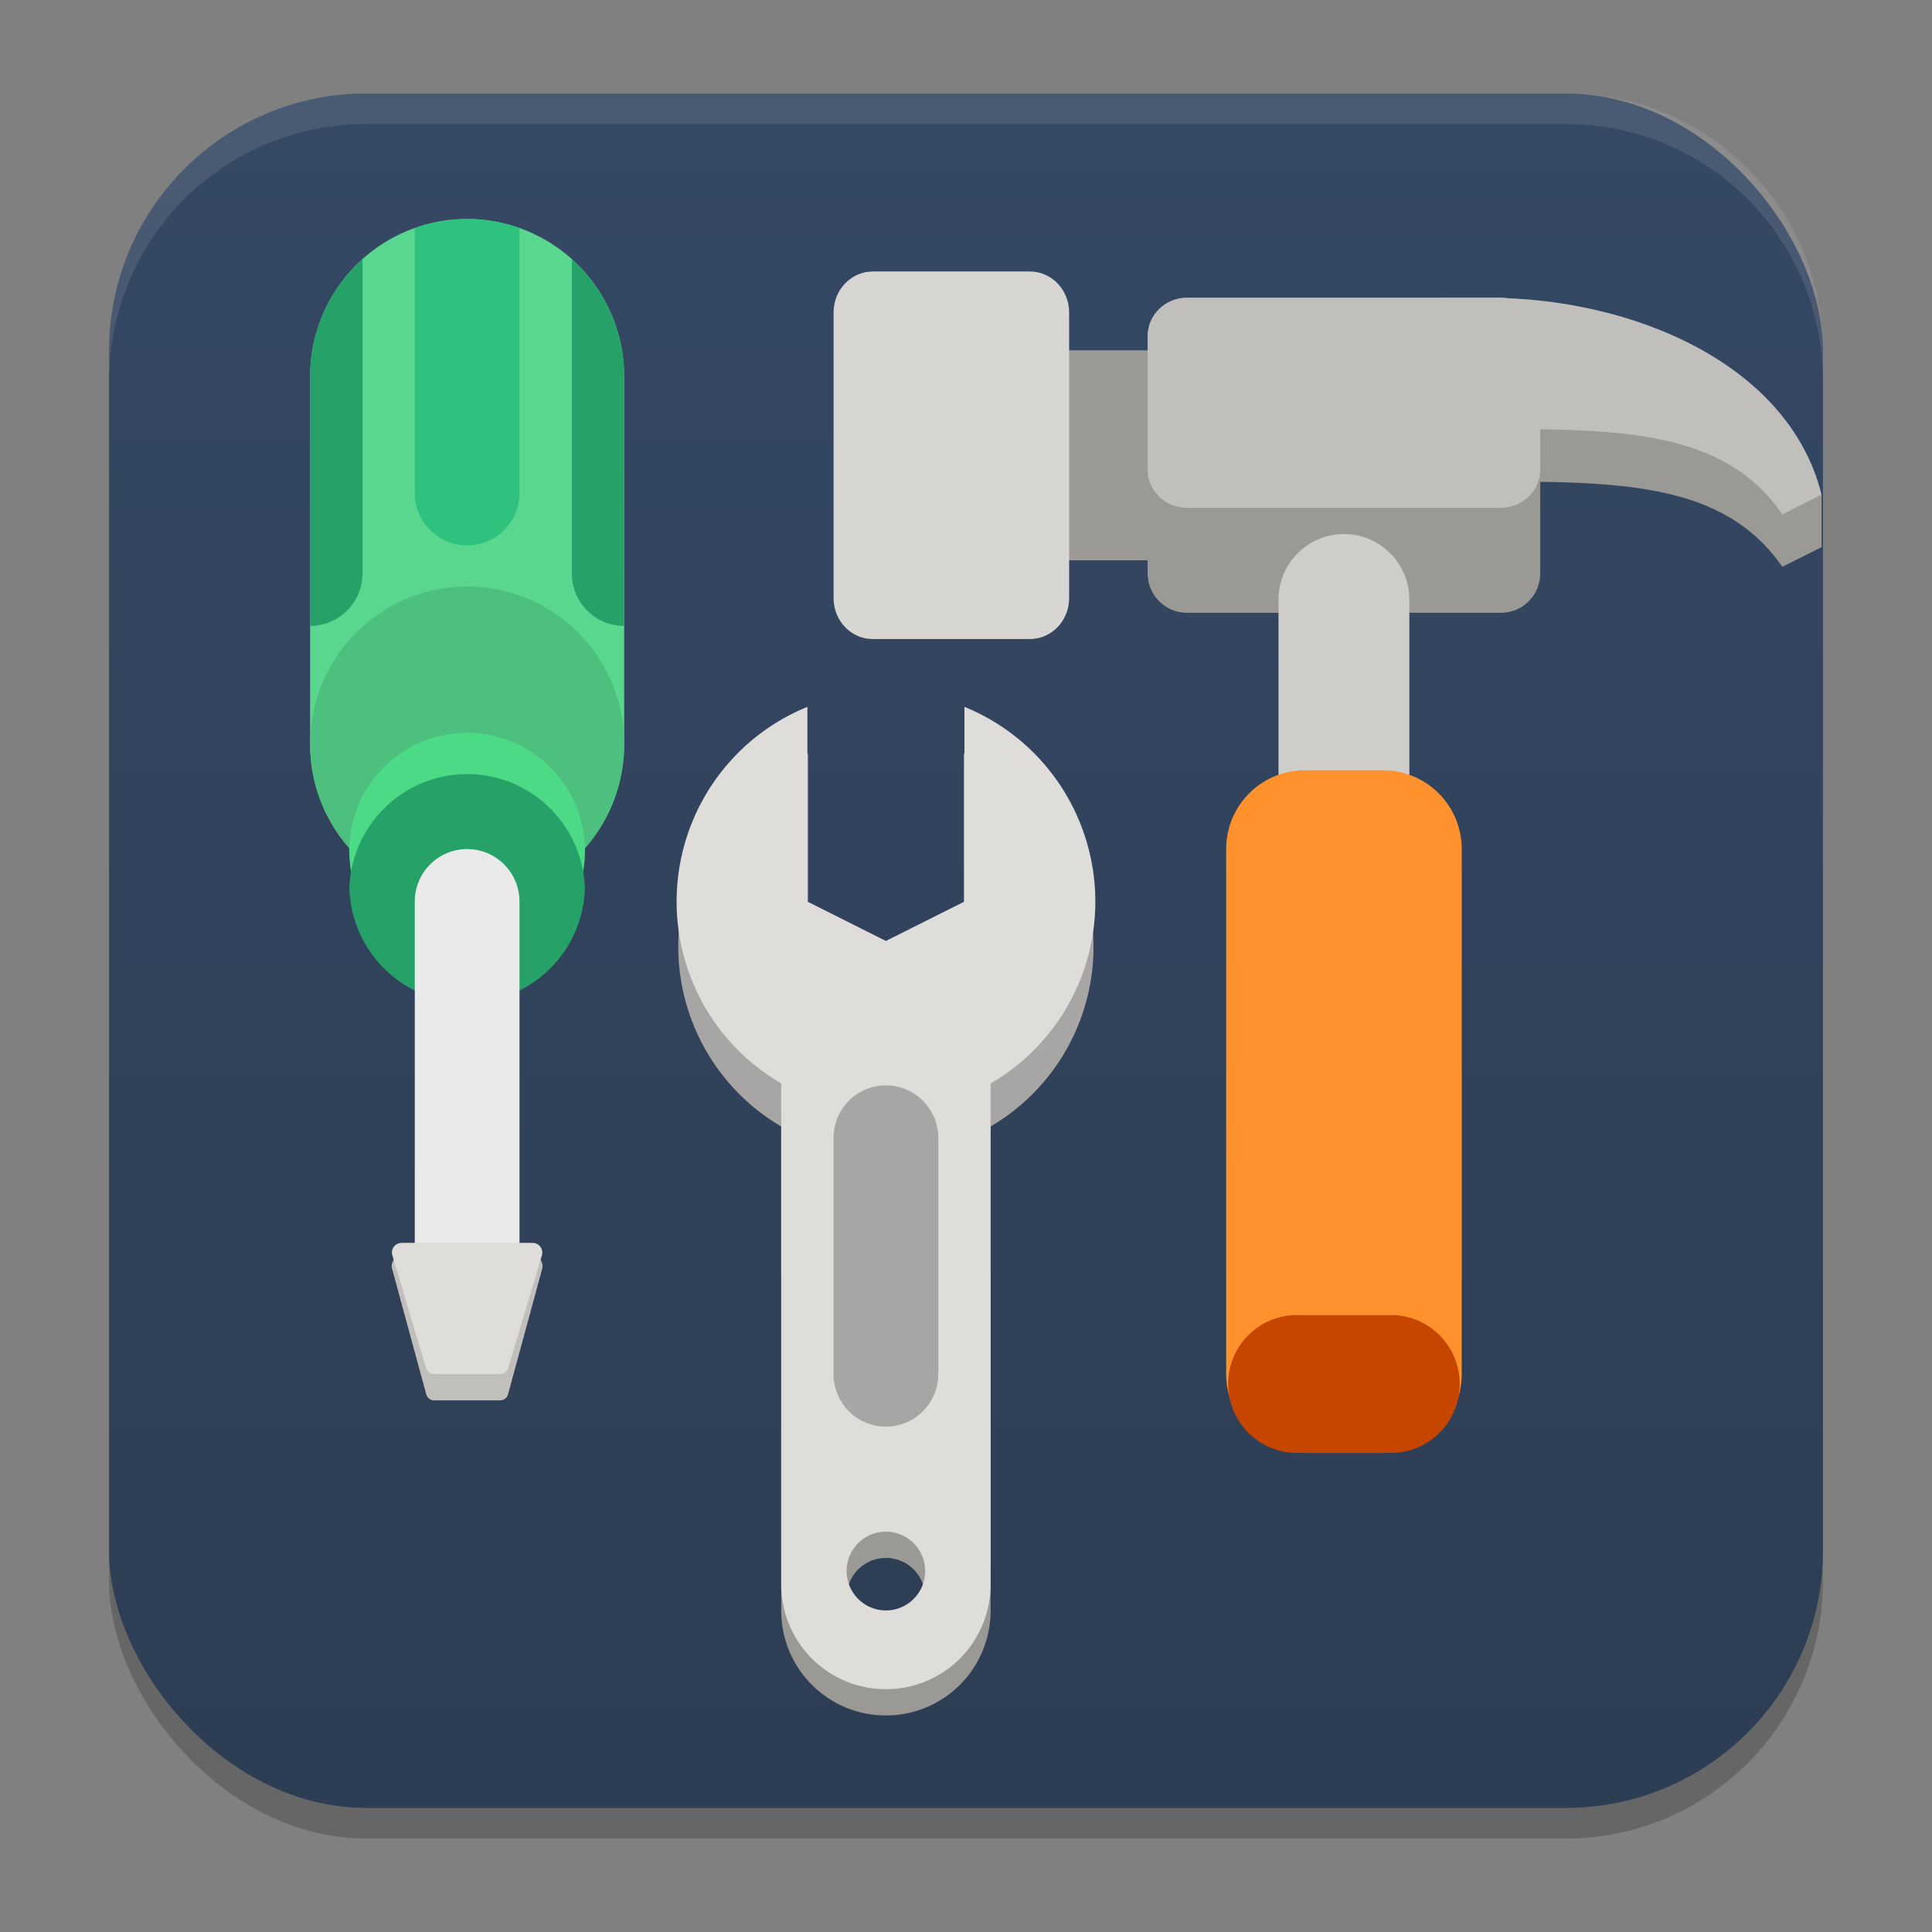 <?xml version="1.0" encoding="UTF-8" standalone="no"?>
<svg
   width="62"
   height="62"
   version="1.1"
   id="svg7"
   sodipodi:docname="workbench.svg"
   inkscape:version="1.4.2 (unknown)"
   xmlns:inkscape="http://www.inkscape.org/namespaces/inkscape"
   xmlns:sodipodi="http://sodipodi.sourceforge.net/DTD/sodipodi-0.dtd"
   xmlns:xlink="http://www.w3.org/1999/xlink"
   xmlns="http://www.w3.org/2000/svg"
   xmlns:svg="http://www.w3.org/2000/svg">
  <rect width="100%" height="100%" fill="#808080" stroke="none"/>
  <defs
     id="defs7">
    <linearGradient
       inkscape:collect="always"
       xlink:href="#linearGradient8"
       id="linearGradient10"
       x1="31.5"
       y1="59.018"
       x2="31.5"
       y2="4.982"
       gradientUnits="userSpaceOnUse"
       gradientTransform="translate(-0.5,-1)" />
    <linearGradient
       id="linearGradient8"
       inkscape:collect="always">
      <stop
         style="stop-color:#2d3d53;stop-opacity:1;"
         offset="0"
         id="stop8" />
      <stop
         style="stop-color:#354864;stop-opacity:1;"
         offset="1"
         id="stop10" />
    </linearGradient>
    <linearGradient
       id="paint3_linear_332_93"
       x1="37.304"
       y1="24.227"
       x2="23.255"
       y2="12.904"
       gradientUnits="userSpaceOnUse"
       gradientTransform="matrix(1,0,0,1.009,-1,-0.286)">
      <stop
         stop-color="#731FFF"
         id="stop9" />
      <stop
         offset="0.905"
         stop-color="#EB1AFF"
         id="stop10-5" />
    </linearGradient>
    <linearGradient
       id="paint1_linear_332_93"
       x1="2"
       y1="61.697"
       x2="14.675"
       y2="28.242"
       gradientUnits="userSpaceOnUse"
       gradientTransform="matrix(0.916,0,0,1,1.722,-7.201)">
      <stop
         stop-color="#731FFF"
         id="stop5" />
      <stop
         offset="0.905"
         stop-color="#EB1AFF"
         id="stop6" />
    </linearGradient>
    <linearGradient
       id="paint2_linear_332_93"
       x1="54.645"
       y1="46.749"
       x2="26.243"
       y2="10.498"
       gradientUnits="userSpaceOnUse"
       gradientTransform="matrix(0.916,0,0,1,1.722,-7.201)">
      <stop
         offset="0.118"
         stop-color="#731FFF"
         id="stop7" />
      <stop
         offset="0.905"
         stop-color="#EB1AFF"
         id="stop8-3" />
    </linearGradient>
    <linearGradient
       id="linearGradient4"
       x1="16"
       x2="47"
       y1="16"
       y2="48"
       gradientUnits="userSpaceOnUse"
       gradientTransform="matrix(1.194,0,0,1.188,-6.597,-7)">
      <stop
         stop-color="#ffffff"
         offset="0"
         id="stop1" />
      <stop
         stop-color="#ffffff"
         offset=".452"
         id="stop2" />
      <stop
         stop-color="#fef0cb"
         offset=".594"
         id="stop3" />
      <stop
         stop-color="#ffbcc3"
         offset="1"
         id="stop4" />
    </linearGradient>
    <linearGradient
       id="paint0_linear_19_69"
       x1="13.538"
       y1="7.656"
       x2="19.188"
       y2="7.656"
       gradientUnits="userSpaceOnUse"
       gradientTransform="matrix(1.818,0,0,1.818,11.458,11.929)">
      <stop
         stop-color="#02AA93"
         id="stop3-5" />
      <stop
         offset="1"
         stop-color="#67FF80"
         id="stop4-3" />
    </linearGradient>
    <linearGradient
       id="paint1_linear_19_69"
       x1="13.543"
       y1="5.742"
       x2="23"
       y2="5.742"
       gradientUnits="userSpaceOnUse"
       gradientTransform="matrix(1.818,0,0,1.818,11.458,11.929)">
      <stop
         stop-color="#02AA93"
         id="stop5-5" />
      <stop
         offset="1"
         stop-color="#67FF80"
         id="stop6-6" />
    </linearGradient>
    <linearGradient
       id="paint2_linear_19_69"
       x1="1"
       y1="12.425"
       x2="22.234"
       y2="12.425"
       gradientUnits="userSpaceOnUse"
       gradientTransform="matrix(1.818,0,0,1.818,11.458,11.929)">
      <stop
         stop-color="#02AA93"
         id="stop7-2" />
      <stop
         offset="1"
         stop-color="#67FF80"
         id="stop8-9" />
    </linearGradient>
  </defs>
  <sodipodi:namedview
     id="namedview7"
     pagecolor="#ffffff"
     bordercolor="#000000"
     borderopacity="0.25"
     inkscape:showpageshadow="2"
     inkscape:pageopacity="0.0"
     inkscape:pagecheckerboard="0"
     inkscape:deskcolor="#d1d1d1"
     inkscape:zoom="8.3085046"
     inkscape:cx="34.242022"
     inkscape:cy="28.585168"
     inkscape:window-width="1920"
     inkscape:window-height="998"
     inkscape:window-x="0"
     inkscape:window-y="0"
     inkscape:window-maximized="1"
     inkscape:current-layer="svg7"
     showgrid="false">
    <inkscape:grid
       id="grid1"
       units="px"
       originx="0"
       originy="0"
       spacingx="1"
       spacingy="1"
       empcolor="#0099e5"
       empopacity="0.302"
       color="#0099e5"
       opacity="0.149"
       empspacing="5"
       enabled="true"
       visible="false" />
  </sodipodi:namedview>
  <rect
     style="opacity:0.2;stroke-width:0.982"
     width="55"
     height="55.018"
     x="3.5"
     y="3.982"
     rx="8.25"
     ry="8.253"
     id="rect1" />
  <rect
     style="fill:url(#linearGradient10);stroke-width:0.982"
     width="55"
     height="55.018"
     x="3.5"
     y="3"
     rx="8.25"
     ry="8.253"
     id="rect2" />
  <path
     style="opacity:0.1;fill:#ffffff;stroke-width:0.982"
     d="M 11.748,3 C 7.178,3 3.5,6.679 3.5,11.251 v 0.982 c 0,-4.572 3.678,-8.251 8.248,-8.251 h 38.503 c 4.571,0 8.248,3.679 8.248,8.251 V 11.251 C 58.5,6.679 54.822,3 50.252,3 Z"
     id="path4-3" />
  <g
     id="g1"
     transform="matrix(0.979,0,0,0.982,1.14,-53.856)">
    <path
       fill="#5ad78f"
       d="m 14.148,62 a 5.147,5.147 0 0 0 -5.147,5.147 v 12.012 a 5.147,5.147 0 1 0 10.295,0 V 67.147 A 5.147,5.147 0 0 0 14.148,62"
       id="path6" />
    <path
       fill="#4dbf7f"
       d="m 19.296,79.159 c 0,2.843 -2.304,5.147 -5.148,5.147 -2.844,0 -5.147,-2.304 -5.147,-5.147 a 5.147,5.147 0 1 1 10.295,0"
       id="path7" />
    <path
       fill="#4cda86"
       d="m 18.009,82.59 a 3.862,3.862 0 1 1 -7.723,-0.001 3.862,3.862 0 0 1 7.723,0.001"
       id="path8" />
    <path
       fill="#26a269"
       d="m 18.008,83.877 a 3.862,3.862 0 0 1 -7.72,0 3.862,3.862 0 0 1 7.72,0"
       id="path9" />
    <path
       fill="#eaeaea"
       d="M 15.864,97.175 V 84.306 a 1.716,1.716 0 1 0 -3.432,0 v 12.87 a 1.716,1.716 0 1 0 3.432,0"
       id="path10" />
    <path
       fill="#c0bfbc"
       d="m 16.61,96.302 -1.121,4.106 a 0.27,0.27 0 0 1 -0.26,0.199 h -2.162 a 0.27,0.27 0 0 1 -0.26,-0.2 l -1.12,-4.105 a 0.33,0.33 0 0 1 0.056,-0.285 0.32,0.32 0 0 1 0.26,-0.129 h 4.29 c 0.102,0 0.198,0.047 0.26,0.13 0.062,0.08 0.083,0.185 0.057,0.284 m 0,0"
       id="path11" />
    <path
       fill="#deddda"
       d="m 16.598,95.87 -1.104,3.681 a 0.28,0.28 0 0 1 -0.265,0.198 H 13.067 A 0.28,0.28 0 0 1 12.803,99.551 L 11.698,95.87 a 0.317,0.317 0 0 1 0.305,-0.41 h 4.29 a 0.317,0.317 0 0 1 0.305,0.41 m 0,0"
       id="path12" />
    <path
       fill="#2ec27e"
       d="m 14.149,62 a 5.1,5.1 0 0 0 -1.717,0.299 v 8.709 a 1.717,1.717 0 0 0 3.432,0 v -8.71 A 5.1,5.1 0 0 0 14.149,62"
       id="path13"
       style="stroke-width:0.429" />
    <path
       fill="#26a269"
       d="m 17.581,63.32 v 10.262 c 0,0.948 0.767,1.715 1.715,1.715 v -8.15 A 5.13,5.13 0 0 0 17.581,63.321 Z M 10.717,63.318 A 5.13,5.13 0 0 0 9,67.147 v 8.15 c 0.948,0 1.717,-0.767 1.717,-1.715 z"
       id="path14"
       style="stroke-width:0.429" />
    <path
       fill="#9a9996"
       d="m 58.546,72.724 v -1.716 l -0.98,-0.332 0.038,1.753 z M 32.594,66.29 h 7.721 v 6.863 h -7.721 z"
       id="path15" />
    <path
       fill="#d7d6d3"
       d="m 27.446,63.715 h 5.148 c 0.71,0 1.287,0.599 1.287,1.336 v 9.342 c 0,0.737 -0.577,1.334 -1.287,1.334 h -5.148 c -0.71,0 -1.286,-0.596 -1.286,-1.334 v -9.342 c 0,-0.737 0.576,-1.335 1.286,-1.335 m 0,0"
       id="path16" />
    <path
       fill="#9a9996"
       d="m 37.741,64.574 h 10.297 c 0.71,0 1.286,0.576 1.286,1.287 v 7.721 c 0,0.71 -0.576,1.287 -1.286,1.287 H 37.741 c -0.71,0 -1.287,-0.577 -1.287,-1.287 v -7.721 c 0,-0.71 0.577,-1.287 1.287,-1.287 m 0,0"
       id="path17" />
    <path
       fill="#9a9996"
       d="m 47.393,70.579 c 4.504,0 7.936,0 9.866,2.788 l 1.287,-0.643 C 57.474,68.434 54.042,66.29 49.323,66.29 h -3.217 z"
       id="path18" />
    <path
       fill="#c0bfbc"
       d="m 47.393,68.863 c 4.528,0 7.936,0 9.866,2.789 l 1.287,-0.644 c -1.072,-4.29 -6.22,-6.434 -10.938,-6.434 h -1.502 z"
       id="path19" />
    <path
       fill="#c0bfbc"
       d="m 37.741,64.574 h 10.297 c 0.71,0 1.286,0.56 1.286,1.248 v 4.367 c 0,0.69 -0.576,1.248 -1.286,1.248 H 37.741 c -0.71,0 -1.287,-0.558 -1.287,-1.248 v -4.367 c 0,-0.689 0.577,-1.248 1.287,-1.248 m 0,0"
       id="path20" />
    <path
       fill="#cecdca"
       d="m 42.889,72.295 a 2.145,2.145 0 0 1 2.145,2.145 v 15.443 a 2.145,2.145 0 1 1 -4.29,0 V 74.44 a 2.145,2.145 0 0 1 2.145,-2.145"
       id="path21" />
    <path
       fill="#ff922c"
       d="m 41.602,80.016 h 2.574 a 2.574,2.574 0 0 1 2.574,2.574 v 17.16 a 2.574,2.574 0 0 1 -2.574,2.573 H 41.602 A 2.574,2.574 0 0 1 39.029,99.749 V 82.59 a 2.574,2.574 0 0 1 2.573,-2.574"
       id="path22" />
    <path
       fill="#c64600"
       d="m 41.28,97.819 h 3.218 a 2.253,2.253 0 0 1 0,4.504 H 41.28 a 2.253,2.253 0 0 1 0,-4.504"
       id="path23" />
    <path
       fill="#a7a6a4"
       d="m 25.324,79.47 a 6.805,6.805 0 0 0 2.55,13.114 6.806,6.806 0 0 0 6.807,-6.805 c 0,-2.855 -1.76,-5.3 -4.255,-6.309 v 6.309 l -2.552,1.276 -2.55,-1.276 z"
       id="path27" />
    <path
       fill="#deddda"
       d="m 25.302,77.943 a 6.864,6.864 0 0 0 2.573,13.226 6.865,6.865 0 0 0 6.865,-6.863 6.87,6.87 0 0 0 -4.291,-6.363 v 6.363 l -2.574,1.287 -2.573,-1.287 z"
       id="path28" />
    <path
       fill="#9a9996"
       d="m 27.875,87.738 a 3.423,3.423 0 0 0 -3.432,3.432 v 16.3 a 3.423,3.423 0 0 0 3.432,3.432 3.423,3.423 0 0 0 3.432,-3.432 v -16.3 a 3.423,3.423 0 0 0 -3.432,-3.432 m 0,18.017 a 1.287,1.287 0 1 1 0,2.574 1.287,1.287 0 0 1 0,-2.574"
       id="path29" />
    <path
       fill="#deddda"
       d="m 27.875,86.88 a 3.423,3.423 0 0 0 -3.432,3.432 v 16.3 a 3.423,3.423 0 0 0 3.432,3.432 3.423,3.423 0 0 0 3.432,-3.432 v -16.3 A 3.423,3.423 0 0 0 27.875,86.88 m 0,18.017 a 1.287,1.287 0 1 1 0,2.574 1.287,1.287 0 0 1 0,-2.574"
       id="path30" />
    <path
       fill="#a7a6a4"
       d="m 27.875,90.312 c 0.948,0 1.716,0.767 1.716,1.716 v 7.721 a 1.716,1.716 0 1 1 -3.432,0 v -7.721 c 0,-0.949 0.768,-1.716 1.716,-1.716 m 0,0"
       id="path31" />
  </g>
</svg>
